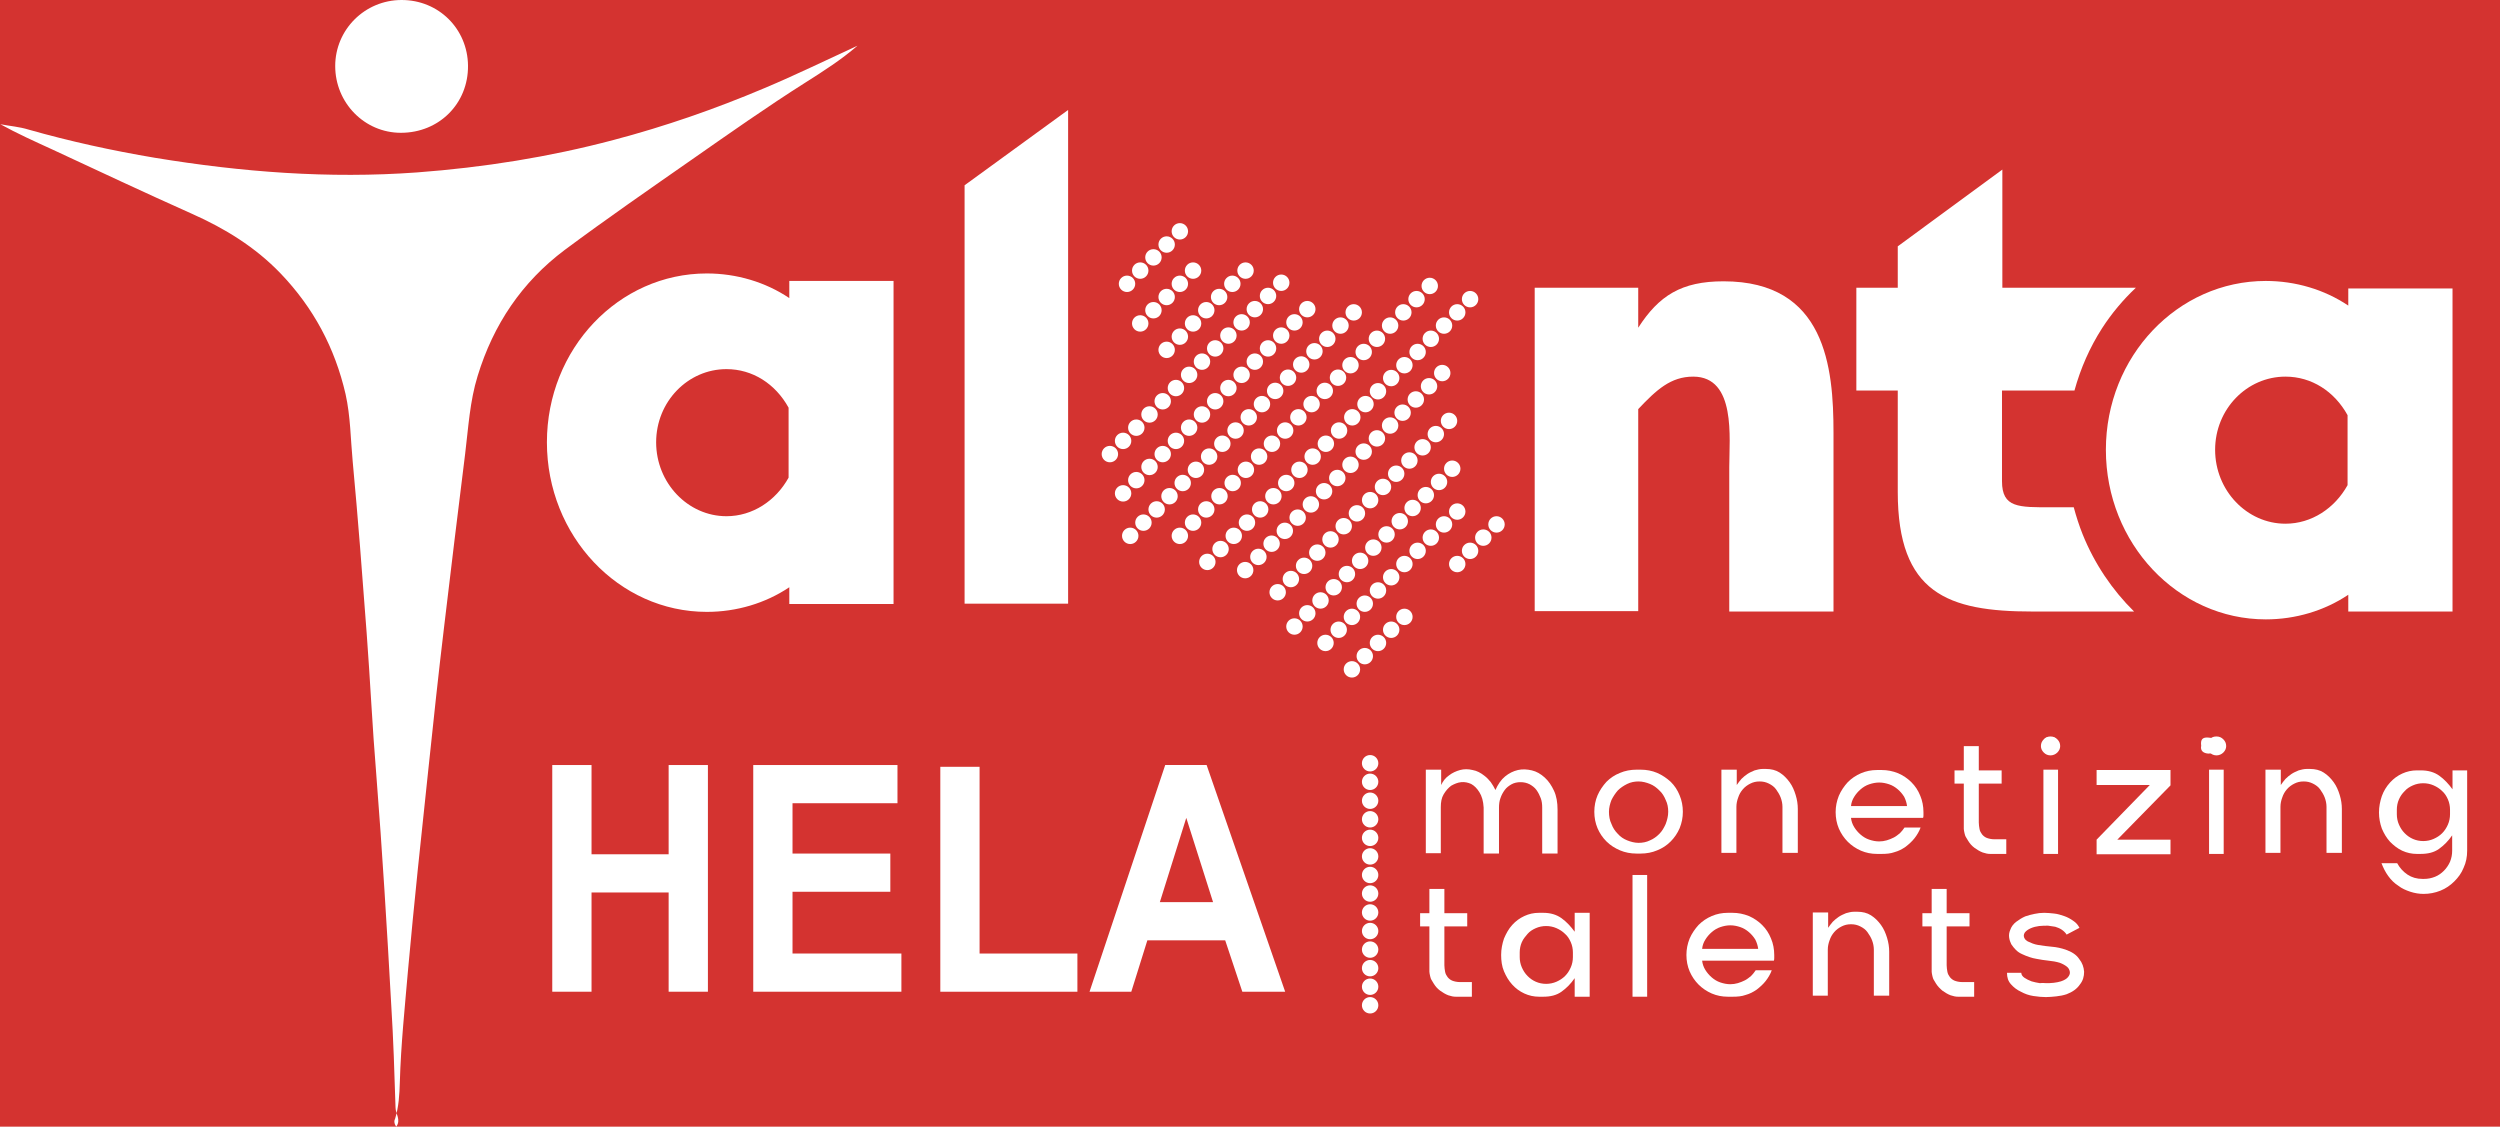 <?xml version="1.0" encoding="utf-8"?>
<!-- Generator: Adobe Illustrator 26.0.0, SVG Export Plug-In . SVG Version: 6.00 Build 0)  -->
<svg version="1.1" id="Layer_1" xmlns="http://www.w3.org/2000/svg" xmlns:xlink="http://www.w3.org/1999/xlink" x="0px" y="0px"
	 viewBox="0 0 700.3 315.6" style="enable-background:new 0 0 700.3 315.6;" xml:space="preserve">
<style type="text/css">
	.st0{fill:#070808;}
	.st1{fill:#D43330;}
	.st2{fill:#5CBA4F;}
	.st3{fill:#E72326;}
	.st4{fill:#FFFFFF;}
</style>
<rect id="XMLID_2324_" x="-42.4" y="-148.2" class="st1" width="792" height="612"/>
<g id="XMLID_457_">
	<g id="XMLID_1197_">
		<g id="XMLID_1379_">
			<circle id="XMLID_1384_" class="st4" cx="330.5" cy="64.8" r="2.3"/>
			<circle id="XMLID_1383_" class="st4" cx="326.8" cy="68.5" r="2.3"/>
			<circle id="XMLID_1382_" class="st4" cx="323.1" cy="72.1" r="2.3"/>
			<circle id="XMLID_1381_" class="st4" cx="319.4" cy="75.8" r="2.3"/>
			<circle id="XMLID_1380_" class="st4" cx="315.7" cy="79.5" r="2.3"/>
		</g>
		<g id="XMLID_1373_">
			<circle id="XMLID_1378_" class="st4" cx="334.2" cy="75.8" r="2.3"/>
			<circle id="XMLID_1377_" class="st4" cx="330.5" cy="79.5" r="2.3"/>
			<circle id="XMLID_1376_" class="st4" cx="326.8" cy="83.2" r="2.3"/>
			<circle id="XMLID_1375_" class="st4" cx="323.1" cy="86.9" r="2.3"/>
			<circle id="XMLID_1374_" class="st4" cx="319.4" cy="90.6" r="2.3"/>
		</g>
		<g id="XMLID_1365_">
			<circle id="XMLID_1372_" class="st4" cx="348.9" cy="75.8" r="2.3"/>
			<circle id="XMLID_1371_" class="st4" cx="345.2" cy="79.5" r="2.3"/>
			<circle id="XMLID_1370_" class="st4" cx="341.5" cy="83.2" r="2.3"/>
			<circle id="XMLID_1369_" class="st4" cx="337.9" cy="86.9" r="2.3"/>
			<circle id="XMLID_1368_" class="st4" cx="334.2" cy="90.6" r="2.3"/>
			<circle id="XMLID_1367_" class="st4" cx="330.5" cy="94.3" r="2.3"/>
			<circle id="XMLID_1366_" class="st4" cx="326.8" cy="98" r="2.3"/>
		</g>
		<g id="XMLID_1350_">
			<circle id="XMLID_1364_" class="st4" cx="358.9" cy="79.2" r="2.3"/>
			<circle id="XMLID_1363_" class="st4" cx="355.2" cy="82.9" r="2.3"/>
			<circle id="XMLID_1362_" class="st4" cx="351.5" cy="86.6" r="2.3"/>
			<circle id="XMLID_1361_" class="st4" cx="347.8" cy="90.3" r="2.3"/>
			<circle id="XMLID_1360_" class="st4" cx="344.1" cy="94" r="2.3"/>
			<circle id="XMLID_1359_" class="st4" cx="340.4" cy="97.6" r="2.3"/>
			<circle id="XMLID_1358_" class="st4" cx="336.7" cy="101.3" r="2.3"/>
			<circle id="XMLID_1357_" class="st4" cx="333.1" cy="105" r="2.3"/>
			<circle id="XMLID_1356_" class="st4" cx="329.4" cy="108.7" r="2.3"/>
			<circle id="XMLID_1355_" class="st4" cx="325.7" cy="112.4" r="2.3"/>
			<circle id="XMLID_1354_" class="st4" cx="322" cy="116.1" r="2.3"/>
			<circle id="XMLID_1353_" class="st4" cx="318.3" cy="119.8" r="2.3"/>
			<circle id="XMLID_1352_" class="st4" cx="314.6" cy="123.5" r="2.3"/>
			<circle id="XMLID_1351_" class="st4" cx="310.9" cy="127.2" r="2.3"/>
		</g>
		<g id="XMLID_1334_">
			<circle id="XMLID_1349_" class="st4" cx="366.2" cy="86.6" r="2.3"/>
			<circle id="XMLID_1348_" class="st4" cx="362.6" cy="90.3" r="2.3"/>
			<circle id="XMLID_1347_" class="st4" cx="358.9" cy="94" r="2.3"/>
			<circle id="XMLID_1346_" class="st4" cx="355.2" cy="97.6" r="2.3"/>
			<circle id="XMLID_1345_" class="st4" cx="351.5" cy="101.3" r="2.3"/>
			<circle id="XMLID_1344_" class="st4" cx="347.8" cy="105" r="2.3"/>
			<circle id="XMLID_1343_" class="st4" cx="344.1" cy="108.7" r="2.3"/>
			<circle id="XMLID_1342_" class="st4" cx="340.4" cy="112.4" r="2.3"/>
			<circle id="XMLID_1341_" class="st4" cx="336.7" cy="116.1" r="2.3"/>
			<circle id="XMLID_1340_" class="st4" cx="333.1" cy="119.8" r="2.3"/>
			<circle id="XMLID_1339_" class="st4" cx="329.4" cy="123.5" r="2.3"/>
			<circle id="XMLID_1338_" class="st4" cx="325.7" cy="127.2" r="2.3"/>
			<circle id="XMLID_1337_" class="st4" cx="322" cy="130.8" r="2.3"/>
			<circle id="XMLID_1336_" class="st4" cx="318.3" cy="134.5" r="2.3"/>
			<circle id="XMLID_1335_" class="st4" cx="314.6" cy="138.2" r="2.3"/>
		</g>
		<g id="XMLID_1318_">
			<circle id="XMLID_1333_" class="st4" cx="368.2" cy="98.4" r="2.3"/>
			<circle id="XMLID_1332_" class="st4" cx="364.5" cy="102.1" r="2.3"/>
			<circle id="XMLID_1331_" class="st4" cx="360.8" cy="105.8" r="2.3"/>
			<circle id="XMLID_1330_" class="st4" cx="357.2" cy="109.5" r="2.3"/>
			<circle id="XMLID_1329_" class="st4" cx="353.5" cy="113.2" r="2.3"/>
			<circle id="XMLID_1328_" class="st4" cx="349.8" cy="116.9" r="2.3"/>
			<circle id="XMLID_1327_" class="st4" cx="346.1" cy="120.6" r="2.3"/>
			<circle id="XMLID_1326_" class="st4" cx="342.4" cy="124.3" r="2.3"/>
			<circle id="XMLID_1325_" class="st4" cx="338.7" cy="127.9" r="2.3"/>
			<circle id="XMLID_1324_" class="st4" cx="335" cy="131.6" r="2.3"/>
			<circle id="XMLID_1323_" class="st4" cx="331.3" cy="135.3" r="2.3"/>
			<circle id="XMLID_1322_" class="st4" cx="327.6" cy="139" r="2.3"/>
			<circle id="XMLID_1321_" class="st4" cx="324" cy="142.7" r="2.3"/>
			<circle id="XMLID_1320_" class="st4" cx="320.3" cy="146.4" r="2.3"/>
			<circle id="XMLID_1319_" class="st4" cx="316.6" cy="150.1" r="2.3"/>
		</g>
		<g id="XMLID_1304_">
			<circle id="XMLID_1317_" class="st4" cx="374.8" cy="105.8" r="2.3"/>
			<circle id="XMLID_1316_" class="st4" cx="371.1" cy="109.5" r="2.3"/>
			<circle id="XMLID_1315_" class="st4" cx="367.4" cy="113.2" r="2.3"/>
			<circle id="XMLID_1314_" class="st4" cx="363.7" cy="116.9" r="2.3"/>
			<circle id="XMLID_1313_" class="st4" cx="360" cy="120.6" r="2.3"/>
			<circle id="XMLID_1312_" class="st4" cx="356.3" cy="124.3" r="2.3"/>
			<circle id="XMLID_1311_" class="st4" cx="352.7" cy="127.9" r="2.3"/>
			<circle id="XMLID_1310_" class="st4" cx="349" cy="131.6" r="2.3"/>
			<circle id="XMLID_1309_" class="st4" cx="345.3" cy="135.3" r="2.3"/>
			<circle id="XMLID_1308_" class="st4" cx="341.6" cy="139" r="2.3"/>
			<circle id="XMLID_1307_" class="st4" cx="337.9" cy="142.7" r="2.3"/>
			<circle id="XMLID_1306_" class="st4" cx="334.2" cy="146.4" r="2.3"/>
			<circle id="XMLID_1305_" class="st4" cx="330.5" cy="150.1" r="2.3"/>
		</g>
		<g id="XMLID_1300_">
			<circle id="XMLID_1303_" class="st4" cx="379.2" cy="87.5" r="2.3"/>
			<circle id="XMLID_1302_" class="st4" cx="375.5" cy="91.2" r="2.3"/>
			<circle id="XMLID_1301_" class="st4" cx="371.8" cy="94.9" r="2.3"/>
		</g>
		<g id="XMLID_1292_">
			<circle id="XMLID_1299_" class="st4" cx="400.5" cy="80.1" r="2.3"/>
			<circle id="XMLID_1298_" class="st4" cx="396.8" cy="83.8" r="2.3"/>
			<circle id="XMLID_1297_" class="st4" cx="393.1" cy="87.5" r="2.3"/>
			<circle id="XMLID_1296_" class="st4" cx="389.4" cy="91.2" r="2.3"/>
			<circle id="XMLID_1295_" class="st4" cx="385.7" cy="94.9" r="2.3"/>
			<circle id="XMLID_1294_" class="st4" cx="382" cy="98.6" r="2.3"/>
			<circle id="XMLID_1293_" class="st4" cx="378.3" cy="102.3" r="2.3"/>
		</g>
		<g id="XMLID_1268_">
			<g id="XMLID_1278_">
				<circle id="XMLID_1291_" class="st4" cx="382.5" cy="113.2" r="2.3"/>
				<circle id="XMLID_1290_" class="st4" cx="378.8" cy="116.9" r="2.3"/>
				<circle id="XMLID_1289_" class="st4" cx="375.1" cy="120.6" r="2.3"/>
				<circle id="XMLID_1288_" class="st4" cx="371.4" cy="124.3" r="2.3"/>
				<circle id="XMLID_1287_" class="st4" cx="367.7" cy="127.9" r="2.3"/>
				<circle id="XMLID_1286_" class="st4" cx="364" cy="131.6" r="2.3"/>
				<circle id="XMLID_1285_" class="st4" cx="360.3" cy="135.3" r="2.3"/>
				<circle id="XMLID_1284_" class="st4" cx="356.7" cy="139" r="2.3"/>
				<circle id="XMLID_1283_" class="st4" cx="353" cy="142.7" r="2.3"/>
				<circle id="XMLID_1282_" class="st4" cx="349.3" cy="146.4" r="2.3"/>
				<circle id="XMLID_1281_" class="st4" cx="345.6" cy="150.1" r="2.3"/>
				<circle id="XMLID_1280_" class="st4" cx="341.9" cy="153.8" r="2.3"/>
				<circle id="XMLID_1279_" class="st4" cx="338.2" cy="157.4" r="2.3"/>
			</g>
			<g id="XMLID_1269_">
				<circle id="XMLID_1277_" class="st4" cx="411.8" cy="83.8" r="2.3"/>
				<circle id="XMLID_1276_" class="st4" cx="408.2" cy="87.5" r="2.3"/>
				<circle id="XMLID_1275_" class="st4" cx="404.5" cy="91.2" r="2.3"/>
				<circle id="XMLID_1274_" class="st4" cx="400.8" cy="94.9" r="2.3"/>
				<circle id="XMLID_1273_" class="st4" cx="397.1" cy="98.6" r="2.3"/>
				<circle id="XMLID_1272_" class="st4" cx="393.4" cy="102.3" r="2.3"/>
				<circle id="XMLID_1271_" class="st4" cx="389.7" cy="105.9" r="2.3"/>
				<circle id="XMLID_1270_" class="st4" cx="386" cy="109.6" r="2.3"/>
			</g>
		</g>
		<g id="XMLID_1249_">
			<g id="XMLID_1255_">
				<circle id="XMLID_1267_" class="st4" cx="389.4" cy="119.2" r="2.3"/>
				<circle id="XMLID_1266_" class="st4" cx="385.7" cy="122.8" r="2.3"/>
				<circle id="XMLID_1265_" class="st4" cx="382" cy="126.5" r="2.3"/>
				<circle id="XMLID_1264_" class="st4" cx="378.3" cy="130.2" r="2.3"/>
				<circle id="XMLID_1263_" class="st4" cx="374.6" cy="133.9" r="2.3"/>
				<circle id="XMLID_1262_" class="st4" cx="370.9" cy="137.6" r="2.3"/>
				<circle id="XMLID_1261_" class="st4" cx="367.2" cy="141.3" r="2.3"/>
				<circle id="XMLID_1260_" class="st4" cx="363.5" cy="145" r="2.3"/>
				<circle id="XMLID_1259_" class="st4" cx="359.9" cy="148.7" r="2.3"/>
				<circle id="XMLID_1258_" class="st4" cx="356.2" cy="152.3" r="2.3"/>
				<circle id="XMLID_1257_" class="st4" cx="352.5" cy="156" r="2.3"/>
				<circle id="XMLID_1256_" class="st4" cx="348.8" cy="159.7" r="2.3"/>
			</g>
			<g id="XMLID_1250_">
				<circle id="XMLID_1254_" class="st4" cx="404" cy="104.5" r="2.3"/>
				<circle id="XMLID_1253_" class="st4" cx="400.3" cy="108.2" r="2.3"/>
				<circle id="XMLID_1252_" class="st4" cx="396.6" cy="111.9" r="2.3"/>
				<circle id="XMLID_1251_" class="st4" cx="392.9" cy="115.6" r="2.3"/>
			</g>
		</g>
		<g id="XMLID_1234_">
			<circle id="XMLID_1248_" class="st4" cx="405.9" cy="117.9" r="2.3"/>
			<circle id="XMLID_1247_" class="st4" cx="402.2" cy="121.6" r="2.3"/>
			<circle id="XMLID_1246_" class="st4" cx="398.5" cy="125.3" r="2.3"/>
			<circle id="XMLID_1245_" class="st4" cx="394.8" cy="129" r="2.3"/>
			<circle id="XMLID_1244_" class="st4" cx="391.1" cy="132.7" r="2.3"/>
			<circle id="XMLID_1243_" class="st4" cx="387.4" cy="136.4" r="2.3"/>
			<circle id="XMLID_1242_" class="st4" cx="383.8" cy="140.1" r="2.3"/>
			<circle id="XMLID_1241_" class="st4" cx="380.1" cy="143.8" r="2.3"/>
			<circle id="XMLID_1240_" class="st4" cx="376.4" cy="147.4" r="2.3"/>
			<circle id="XMLID_1239_" class="st4" cx="372.7" cy="151.1" r="2.3"/>
			<circle id="XMLID_1238_" class="st4" cx="369" cy="154.8" r="2.3"/>
			<circle id="XMLID_1237_" class="st4" cx="365.3" cy="158.5" r="2.3"/>
			<circle id="XMLID_1236_" class="st4" cx="361.6" cy="162.2" r="2.3"/>
			<circle id="XMLID_1235_" class="st4" cx="357.9" cy="165.9" r="2.3"/>
		</g>
		<g id="XMLID_1220_">
			<circle id="XMLID_1233_" class="st4" cx="406.8" cy="131.3" r="2.3"/>
			<circle id="XMLID_1232_" class="st4" cx="403.1" cy="135" r="2.3"/>
			<circle id="XMLID_1231_" class="st4" cx="399.4" cy="138.7" r="2.3"/>
			<circle id="XMLID_1230_" class="st4" cx="395.7" cy="142.3" r="2.3"/>
			<circle id="XMLID_1229_" class="st4" cx="392.1" cy="146" r="2.3"/>
			<circle id="XMLID_1228_" class="st4" cx="388.4" cy="149.7" r="2.3"/>
			<circle id="XMLID_1227_" class="st4" cx="384.7" cy="153.4" r="2.3"/>
			<circle id="XMLID_1226_" class="st4" cx="381" cy="157.1" r="2.3"/>
			<circle id="XMLID_1225_" class="st4" cx="377.3" cy="160.8" r="2.3"/>
			<circle id="XMLID_1224_" class="st4" cx="373.6" cy="164.5" r="2.3"/>
			<circle id="XMLID_1223_" class="st4" cx="369.9" cy="168.2" r="2.3"/>
			<circle id="XMLID_1222_" class="st4" cx="366.2" cy="171.8" r="2.3"/>
			<circle id="XMLID_1221_" class="st4" cx="362.6" cy="175.5" r="2.3"/>
		</g>
		<g id="XMLID_1208_">
			<circle id="XMLID_1219_" class="st4" cx="408.2" cy="143.3" r="2.3"/>
			<circle id="XMLID_1218_" class="st4" cx="404.5" cy="146.9" r="2.3"/>
			<circle id="XMLID_1217_" class="st4" cx="400.8" cy="150.6" r="2.3"/>
			<circle id="XMLID_1216_" class="st4" cx="397.1" cy="154.3" r="2.3"/>
			<circle id="XMLID_1215_" class="st4" cx="393.4" cy="158" r="2.3"/>
			<circle id="XMLID_1214_" class="st4" cx="389.7" cy="161.7" r="2.3"/>
			<circle id="XMLID_1213_" class="st4" cx="386" cy="165.4" r="2.3"/>
			<circle id="XMLID_1212_" class="st4" cx="382.3" cy="169.1" r="2.3"/>
			<circle id="XMLID_1211_" class="st4" cx="378.7" cy="172.8" r="2.3"/>
			<circle id="XMLID_1210_" class="st4" cx="375" cy="176.4" r="2.3"/>
			<circle id="XMLID_1209_" class="st4" cx="371.3" cy="180.1" r="2.3"/>
		</g>
		<g id="XMLID_1198_">
			<circle id="XMLID_1207_" class="st4" cx="419.2" cy="146.9" r="2.3"/>
			<circle id="XMLID_1206_" class="st4" cx="415.5" cy="150.6" r="2.3"/>
			<circle id="XMLID_1205_" class="st4" cx="411.8" cy="154.3" r="2.3"/>
			<circle id="XMLID_1204_" class="st4" cx="408.2" cy="158" r="2.3"/>
			<circle id="XMLID_1203_" class="st4" cx="393.4" cy="172.8" r="2.3"/>
			<circle id="XMLID_1202_" class="st4" cx="389.7" cy="176.4" r="2.3"/>
			<circle id="XMLID_1201_" class="st4" cx="386" cy="180.1" r="2.3"/>
			<circle id="XMLID_1200_" class="st4" cx="382.3" cy="183.8" r="2.3"/>
			<circle id="XMLID_1199_" class="st4" cx="378.7" cy="187.5" r="2.3"/>
		</g>
	</g>
	<path id="XMLID_1196_" class="st4" d="M616.6,208.9c-0.2-1.6,0.2-2.4,1.9-2.3c1.3,0.1,2.2,0.2,2.1,1.8c-0.1,1.4,0,2.7-2,2.7
		C617.2,211,616.3,210.3,616.6,208.9z"/>
	<path id="XMLID_1195_" class="st4" d="M574.4,206.6c1.8-0.3,2,0.9,2,2.2c0,1.4-0.5,2-2,2.1c-1.7,0-2.1-0.7-2.1-2.2
		C572.3,207.1,572.8,206.3,574.4,206.6z"/>
	<g id="XMLID_1180_">
		<circle id="XMLID_1194_" class="st4" cx="383.8" cy="213.8" r="2.3"/>
		<circle id="XMLID_1193_" class="st4" cx="383.8" cy="219" r="2.3"/>
		<circle id="XMLID_1192_" class="st4" cx="383.8" cy="224.3" r="2.3"/>
		<circle id="XMLID_1191_" class="st4" cx="383.8" cy="229.5" r="2.3"/>
		<circle id="XMLID_1190_" class="st4" cx="383.8" cy="234.7" r="2.3"/>
		<circle id="XMLID_1189_" class="st4" cx="383.8" cy="239.9" r="2.3"/>
		<circle id="XMLID_1188_" class="st4" cx="383.8" cy="245.1" r="2.3"/>
		<circle id="XMLID_1187_" class="st4" cx="383.8" cy="250.3" r="2.3"/>
		<circle id="XMLID_1186_" class="st4" cx="383.8" cy="255.6" r="2.3"/>
		<circle id="XMLID_1185_" class="st4" cx="383.8" cy="260.8" r="2.3"/>
		<circle id="XMLID_1184_" class="st4" cx="383.8" cy="266" r="2.3"/>
		<circle id="XMLID_1183_" class="st4" cx="383.8" cy="271.2" r="2.3"/>
		<circle id="XMLID_1182_" class="st4" cx="383.8" cy="276.4" r="2.3"/>
		<circle id="XMLID_1181_" class="st4" cx="383.8" cy="281.6" r="2.3"/>
	</g>
	<g id="XMLID_1179_">
		<path class="st4" d="M399.4,239.2v-23.6h4.3v4.3c0.5-1.1,1.2-2,2.2-2.7c0.9-0.7,2-1.2,3.1-1.5c1.1-0.3,2.3-0.3,3.5,0
			c1.2,0.2,2.3,0.8,3.3,1.6c0.7,0.5,1.3,1.2,1.8,1.8c0.5,0.7,0.9,1.4,1.3,2.2c0.7-1.6,1.6-2.9,2.7-3.8c1.1-0.9,2.3-1.5,3.6-1.8
			c1.3-0.3,2.6-0.2,3.9,0.1c1.3,0.3,2.5,1,3.6,2c1.1,1,1.9,2.2,2.6,3.7c0.7,1.5,1,3.3,1,5.3v12.3H432v-12.9c0-0.9-0.1-1.8-0.4-2.6
			c-0.3-0.8-0.7-1.6-1.2-2.3c-0.5-0.7-1.2-1.2-1.9-1.6c-0.8-0.4-1.6-0.6-2.6-0.6c-0.9,0-1.8,0.2-2.5,0.6c-0.7,0.4-1.4,0.9-1.9,1.6
			c-0.5,0.7-0.9,1.4-1.2,2.3c-0.3,0.8-0.4,1.7-0.4,2.6v12.9h-4.3v-12.9c-0.1-1.8-0.5-3.2-1.2-4.3c-0.7-1.1-1.4-1.8-2.3-2.3
			c-0.9-0.4-1.8-0.6-2.8-0.5c-1,0.1-1.9,0.5-2.8,1c-0.8,0.6-1.5,1.4-2.1,2.4c-0.6,1-0.8,2.2-0.8,3.6v12.9H399.4z"/>
		<path class="st4" d="M459.6,215.6c1.6,0,3.2,0.3,4.6,0.9c1.4,0.6,2.7,1.5,3.8,2.5c1.1,1.1,1.9,2.3,2.5,3.8c0.6,1.4,0.9,3,0.9,4.6
			c0,1.6-0.3,3.1-0.9,4.6c-0.6,1.4-1.5,2.7-2.5,3.7c-1.1,1.1-2.3,1.9-3.8,2.5c-1.4,0.6-3,0.9-4.6,0.9h-1.2c-1.6,0-3.2-0.3-4.6-0.9
			c-1.4-0.6-2.7-1.4-3.8-2.5c-1.1-1.1-1.9-2.3-2.5-3.7c-0.6-1.4-0.9-3-0.9-4.6c0-1.6,0.3-3.2,0.9-4.6c0.6-1.4,1.5-2.7,2.5-3.8
			c1.1-1.1,2.3-1.9,3.8-2.5c1.4-0.6,3-0.9,4.6-0.9H459.6z M467.3,227.4c0-1.2-0.2-2.3-0.7-3.3c-0.4-1-1-2-1.8-2.7
			c-0.8-0.8-1.6-1.4-2.6-1.8s-2.1-0.7-3.2-0.7c-1.1,0-2.2,0.2-3.2,0.7s-1.9,1.1-2.6,1.8c-0.7,0.8-1.3,1.7-1.8,2.7
			c-0.4,1-0.7,2.2-0.7,3.3c0,1.2,0.2,2.4,0.7,3.4c0.4,1.1,1,2,1.8,2.8c0.7,0.8,1.6,1.4,2.6,1.8c1,0.4,2.1,0.7,3.2,0.7
			c1.1,0,2.2-0.2,3.2-0.7c1-0.4,1.9-1.1,2.6-1.8c0.8-0.8,1.3-1.7,1.8-2.8C467,229.7,467.3,228.6,467.3,227.4z"/>
		<path class="st4" d="M482.2,239.2v-23.6h4.3v4.3c0.4-0.6,0.8-1.1,1.3-1.7c0.5-0.5,1.1-1,1.7-1.4c0.6-0.4,1.3-0.7,2-1
			c0.7-0.2,1.5-0.4,2.2-0.4h1c1.4,0,2.7,0.3,3.8,1c1.1,0.7,2,1.6,2.8,2.7s1.3,2.3,1.7,3.6c0.4,1.3,0.6,2.6,0.6,3.9v12.3h-4.3v-12.9
			c0-0.9-0.2-1.8-0.5-2.6c-0.3-0.8-0.8-1.6-1.3-2.3s-1.2-1.2-2-1.6c-0.8-0.4-1.6-0.6-2.6-0.6c-1,0-1.8,0.2-2.6,0.6
			c-0.8,0.4-1.5,0.9-2.1,1.6s-1,1.4-1.3,2.3c-0.3,0.8-0.5,1.7-0.5,2.6v12.9H482.2z"/>
		<path class="st4" d="M518.5,229.1c0.1,0.9,0.4,1.8,0.9,2.6c0.5,0.8,1.1,1.5,1.8,2.1c0.7,0.6,1.5,1.1,2.4,1.4
			c0.9,0.3,1.8,0.5,2.8,0.5c0.7,0,1.4-0.1,2.1-0.3c0.7-0.2,1.4-0.5,2-0.8c0.6-0.3,1.2-0.8,1.7-1.2c0.5-0.5,0.9-1,1.3-1.6h4.5
			c-0.4,1.1-1,2.1-1.7,3c-0.7,0.9-1.6,1.7-2.5,2.4c-1,0.7-2,1.2-3.1,1.5c-1.1,0.4-2.3,0.5-3.6,0.5h-1.3c-1.6,0-3.1-0.3-4.5-0.9
			c-1.4-0.6-2.7-1.5-3.7-2.5s-1.9-2.3-2.5-3.7c-0.6-1.4-0.9-3-0.9-4.6s0.3-3.1,0.9-4.6c0.6-1.4,1.5-2.7,2.5-3.8
			c1.1-1.1,2.3-1.9,3.7-2.5c1.4-0.6,2.9-0.9,4.5-0.9h1.3c1.6,0,3.1,0.3,4.6,0.9c1.4,0.6,2.7,1.5,3.7,2.5c1.1,1.1,1.9,2.3,2.5,3.8
			c0.6,1.4,0.9,3,0.9,4.6c0,0.3,0,0.5,0,0.8c0,0.3,0,0.5-0.1,0.8H518.5z M534.2,225.8c-0.1-0.9-0.4-1.8-0.8-2.6
			c-0.5-0.8-1.1-1.5-1.8-2.1c-0.7-0.6-1.5-1.1-2.4-1.4c-0.9-0.3-1.8-0.5-2.8-0.5s-1.9,0.2-2.8,0.5c-0.9,0.3-1.7,0.8-2.4,1.4
			c-0.7,0.6-1.3,1.3-1.8,2.1c-0.5,0.8-0.8,1.6-0.9,2.6H534.2z"/>
		<path class="st4" d="M551.3,235.5c-0.2-0.3-0.4-0.7-0.6-1c-0.2-0.3-0.3-0.7-0.4-1.1c-0.1-0.5-0.2-0.9-0.2-1.2c0-0.3,0-0.7,0-1.1
			v-11.6h-2.6v-3.7h2.6v-6.8h4.2v6.8h6.4v3.7h-6.4v10.9c0,0.6,0.1,1.2,0.2,1.8c0.1,0.6,0.4,1.1,0.7,1.5c0.3,0.4,0.8,0.8,1.3,1
			s1.3,0.4,2.2,0.4h3.3v4.1h-4.4c-0.3,0-0.7,0-1.1-0.1c-0.4-0.1-0.7-0.2-1.1-0.3c-0.8-0.3-1.6-0.8-2.3-1.3
			C552.3,236.9,551.8,236.3,551.3,235.5z"/>
		<path class="st4" d="M574.4,206.3c0.8,0,1.4,0.3,1.9,0.8c0.5,0.5,0.8,1.1,0.8,1.9c0,0.7-0.3,1.3-0.8,1.8c-0.5,0.5-1.2,0.8-1.9,0.8
			c-0.8,0-1.4-0.3-1.9-0.8c-0.5-0.5-0.8-1.1-0.8-1.8c0-0.8,0.3-1.4,0.8-1.9C573.1,206.5,573.7,206.3,574.4,206.3z M572.4,215.6h4.1
			v23.6h-4.1V215.6z"/>
		<path class="st4" d="M587.3,219.8v-4.1H608v4.3l-14.9,15.2H608v4.1h-20.7v-4.1l14.9-15.3H587.3z"/>
		<path class="st4" d="M620.9,206.3c0.8,0,1.4,0.3,1.9,0.8c0.5,0.5,0.8,1.1,0.8,1.9c0,0.7-0.3,1.3-0.8,1.8c-0.5,0.5-1.2,0.8-1.9,0.8
			c-0.8,0-1.4-0.3-1.9-0.8c-0.5-0.5-0.8-1.1-0.8-1.8c0-0.8,0.3-1.4,0.8-1.9C619.5,206.5,620.1,206.3,620.9,206.3z M618.8,215.6h4.1
			v23.6h-4.1V215.6z"/>
		<path class="st4" d="M634.6,239.2v-23.6h4.3v4.3c0.4-0.6,0.8-1.1,1.3-1.7c0.5-0.5,1.1-1,1.7-1.4c0.6-0.4,1.3-0.7,2-1
			c0.7-0.2,1.5-0.4,2.2-0.4h1c1.4,0,2.7,0.3,3.8,1c1.1,0.7,2,1.6,2.8,2.7s1.3,2.3,1.7,3.6c0.4,1.3,0.6,2.6,0.6,3.9v12.3h-4.3v-12.9
			c0-0.9-0.2-1.8-0.5-2.6c-0.3-0.8-0.8-1.6-1.3-2.3s-1.2-1.2-2-1.6c-0.8-0.4-1.6-0.6-2.6-0.6c-1,0-1.8,0.2-2.6,0.6
			c-0.8,0.4-1.5,0.9-2.1,1.6s-1,1.4-1.3,2.3c-0.3,0.8-0.5,1.7-0.5,2.6v12.9H634.6z"/>
		<path class="st4" d="M691.1,215.7v22.6c0,1.7-0.3,3.3-1,4.8c-0.6,1.5-1.5,2.7-2.6,3.8c-1.1,1.1-2.4,2-3.9,2.6
			c-1.5,0.6-3.1,0.9-4.7,0.9c-1.2,0-2.5-0.2-3.7-0.6s-2.4-0.9-3.4-1.7c-1.1-0.7-2-1.6-2.8-2.7c-0.8-1.1-1.4-2.3-1.9-3.6h4.4
			c0.7,1.3,1.7,2.4,2.9,3.2c1.2,0.8,2.6,1.2,4.2,1.2h0.4c1.1,0,2.1-0.2,3.1-0.6c1-0.4,1.8-1,2.5-1.7s1.3-1.6,1.7-2.5
			c0.4-1,0.6-2,0.6-3.1v-4.3c-1.1,1.6-2.3,2.8-3.7,3.8c-1.4,1-3.1,1.4-5.2,1.4H677c-1.4,0-2.8-0.3-4.1-0.9c-1.3-0.6-2.4-1.5-3.4-2.5
			c-1-1.1-1.7-2.3-2.3-3.7c-0.5-1.4-0.8-2.9-0.8-4.5c0-1.6,0.3-3.1,0.8-4.6c0.5-1.4,1.3-2.7,2.3-3.8c1-1.1,2.1-1.9,3.4-2.5
			c1.3-0.6,2.7-0.9,4.1-0.9h1.1c2.1,0,3.8,0.5,5.2,1.5c1.4,1,2.6,2.3,3.7,3.8v-5.3H691.1z M686.3,226.8c0-1-0.2-2-0.6-2.9
			s-0.9-1.7-1.6-2.3c-0.7-0.7-1.5-1.2-2.4-1.6c-0.9-0.4-1.9-0.6-2.9-0.6c-1,0-2,0.2-2.9,0.6c-0.9,0.4-1.7,0.9-2.3,1.6
			c-0.7,0.7-1.2,1.4-1.6,2.3c-0.4,0.9-0.6,1.9-0.6,2.9v1.3c0,1,0.2,2,0.6,2.9c0.4,0.9,0.9,1.7,1.6,2.4s1.4,1.2,2.3,1.6
			c0.9,0.4,1.9,0.6,2.9,0.6c1,0,2-0.2,2.9-0.6s1.7-0.9,2.4-1.6c0.7-0.7,1.2-1.5,1.6-2.4s0.6-1.9,0.6-2.9V226.8z"/>
		<path class="st4" d="M401.6,275.5c-0.2-0.3-0.4-0.7-0.6-1c-0.2-0.3-0.3-0.7-0.4-1.1c-0.1-0.5-0.2-0.9-0.2-1.2c0-0.3,0-0.7,0-1.1
			v-11.6h-2.6v-3.7h2.6v-6.8h4.2v6.8h6.4v3.7h-6.4v10.9c0,0.6,0.1,1.2,0.2,1.8c0.1,0.6,0.4,1.1,0.7,1.5c0.3,0.4,0.8,0.8,1.3,1
			s1.3,0.4,2.2,0.4h3.3v4.1h-4.4c-0.3,0-0.7,0-1.1-0.1c-0.4-0.1-0.7-0.2-1.1-0.3c-0.8-0.3-1.6-0.8-2.3-1.3
			C402.6,276.9,402.1,276.3,401.6,275.5z"/>
		<path class="st4" d="M445.3,255.7v23.5h-4.2V274c-1.1,1.6-2.3,2.8-3.7,3.8c-1.4,1-3.1,1.4-5.1,1.4h-1.2c-1.4,0-2.8-0.3-4.1-0.9
			c-1.3-0.6-2.4-1.4-3.4-2.5c-1-1.1-1.7-2.3-2.3-3.7c-0.6-1.4-0.8-3-0.8-4.6c0-1.6,0.3-3.1,0.8-4.6c0.6-1.4,1.3-2.7,2.3-3.8
			c1-1.1,2.1-1.9,3.4-2.5c1.3-0.6,2.6-0.9,4.1-0.9h1.2c2,0,3.7,0.5,5.1,1.5c1.4,1,2.6,2.3,3.7,3.8v-5.3H445.3z M440.6,266.8
			c0-1-0.2-2-0.6-2.9c-0.4-0.9-0.9-1.7-1.6-2.3c-0.7-0.7-1.5-1.2-2.4-1.6s-1.9-0.6-2.9-0.6c-1,0-2,0.2-2.9,0.6
			c-0.9,0.4-1.7,0.9-2.3,1.6s-1.2,1.4-1.6,2.3c-0.4,0.9-0.6,1.9-0.6,2.9v1.3c0,1,0.2,2,0.6,2.9c0.4,0.9,0.9,1.7,1.6,2.4
			c0.7,0.7,1.4,1.2,2.3,1.6c0.9,0.4,1.9,0.6,2.9,0.6c1,0,2-0.2,2.9-0.6c0.9-0.4,1.7-0.9,2.4-1.6c0.7-0.7,1.2-1.5,1.6-2.4
			s0.6-1.9,0.6-2.9V266.8z"/>
		<path class="st4" d="M457.3,279.2v-34.1h4.1v34.1H457.3z"/>
		<path class="st4" d="M476.8,269.1c0.1,0.9,0.4,1.8,0.9,2.6c0.5,0.8,1.1,1.5,1.8,2.1c0.7,0.6,1.5,1.1,2.4,1.4
			c0.9,0.3,1.8,0.5,2.8,0.5c0.7,0,1.4-0.1,2.1-0.3c0.7-0.2,1.4-0.5,2-0.8c0.6-0.3,1.2-0.8,1.7-1.2c0.5-0.5,0.9-1,1.3-1.6h4.5
			c-0.4,1.1-1,2.1-1.7,3c-0.7,0.9-1.6,1.7-2.5,2.4c-1,0.7-2,1.2-3.1,1.5c-1.1,0.4-2.3,0.5-3.6,0.5H484c-1.6,0-3.1-0.3-4.5-0.9
			c-1.4-0.6-2.7-1.5-3.7-2.5s-1.9-2.3-2.5-3.7c-0.6-1.4-0.9-3-0.9-4.6s0.3-3.1,0.9-4.6c0.6-1.4,1.5-2.7,2.5-3.8
			c1.1-1.1,2.3-1.9,3.7-2.5c1.4-0.6,2.9-0.9,4.5-0.9h1.3c1.6,0,3.1,0.3,4.6,0.9c1.4,0.6,2.7,1.5,3.7,2.5c1.1,1.1,1.9,2.3,2.5,3.8
			c0.6,1.4,0.9,3,0.9,4.6c0,0.3,0,0.5,0,0.8c0,0.3,0,0.5-0.1,0.8H476.8z M492.5,265.8c-0.1-0.9-0.4-1.8-0.8-2.6
			c-0.5-0.8-1.1-1.5-1.8-2.1c-0.7-0.6-1.5-1.1-2.4-1.4c-0.9-0.3-1.8-0.5-2.8-0.5s-1.9,0.2-2.8,0.5c-0.9,0.3-1.7,0.8-2.4,1.4
			c-0.7,0.6-1.3,1.3-1.8,2.1c-0.5,0.8-0.8,1.6-0.9,2.6H492.5z"/>
		<path class="st4" d="M507.8,279.2v-23.6h4.3v4.3c0.4-0.6,0.8-1.1,1.3-1.7c0.5-0.5,1.1-1,1.7-1.4c0.6-0.4,1.3-0.7,2-1
			c0.7-0.2,1.5-0.4,2.2-0.4h1c1.4,0,2.7,0.3,3.8,1c1.1,0.7,2,1.6,2.8,2.7s1.3,2.3,1.7,3.6c0.4,1.3,0.6,2.6,0.6,3.9v12.3h-4.3v-12.9
			c0-0.9-0.2-1.8-0.5-2.6c-0.3-0.8-0.8-1.6-1.3-2.3s-1.2-1.2-2-1.6c-0.8-0.4-1.6-0.6-2.6-0.6c-1,0-1.8,0.2-2.6,0.6
			c-0.8,0.4-1.5,0.9-2.1,1.6s-1,1.4-1.3,2.3c-0.3,0.8-0.5,1.7-0.5,2.6v12.9H507.8z"/>
		<path class="st4" d="M542.3,275.5c-0.2-0.3-0.4-0.7-0.6-1c-0.2-0.3-0.3-0.7-0.4-1.1c-0.1-0.5-0.2-0.9-0.2-1.2c0-0.3,0-0.7,0-1.1
			v-11.6h-2.6v-3.7h2.6v-6.8h4.2v6.8h6.4v3.7h-6.4v10.9c0,0.6,0.1,1.2,0.2,1.8c0.1,0.6,0.4,1.1,0.7,1.5c0.3,0.4,0.8,0.8,1.3,1
			s1.3,0.4,2.2,0.4h3.3v4.1h-4.4c-0.3,0-0.7,0-1.1-0.1c-0.4-0.1-0.7-0.2-1.1-0.3c-0.8-0.3-1.6-0.8-2.3-1.3
			C543.4,276.9,542.8,276.3,542.3,275.5z"/>
		<path class="st4" d="M573.2,275.4c0.6,0,1.3,0,2.1-0.1c0.7-0.1,1.4-0.2,2-0.4c0.9-0.3,1.6-0.7,2-1.2c0.4-0.5,0.6-1,0.5-1.5
			c-0.1-0.5-0.3-1-0.8-1.4c-0.5-0.4-1.2-0.8-2-1.1c-1-0.3-2.1-0.5-3.2-0.6s-2.2-0.3-3.3-0.5c-0.7-0.1-1.4-0.3-2-0.5
			c-0.7-0.2-1.3-0.5-2-0.8c-0.7-0.3-1.3-0.7-1.8-1.2c-0.5-0.5-0.9-1-1.3-1.6c-0.3-0.6-0.5-1.2-0.6-1.9c-0.1-0.7,0-1.4,0.3-2.1
			c0.3-0.9,0.9-1.7,1.7-2.3c0.8-0.6,1.6-1.1,2.5-1.5c0.8-0.3,1.7-0.5,2.6-0.7c0.9-0.2,1.8-0.3,2.7-0.3c0.9,0,1.8,0.1,2.8,0.2
			c1,0.1,1.9,0.4,2.8,0.7c0.9,0.3,1.8,0.8,2.5,1.3c0.8,0.5,1.4,1.2,1.8,2l-3.6,1.9c-0.3-0.5-0.8-1-1.4-1.4s-1.2-0.6-1.8-0.8
			c-0.5-0.1-1.2-0.2-2-0.3c-0.8,0-1.6,0-2.5,0.1c-0.8,0.1-1.6,0.3-2.3,0.6s-1.3,0.7-1.7,1.2c-0.2,0.3-0.3,0.6-0.3,0.9
			c0,0.3,0.1,0.6,0.3,0.9c0.2,0.3,0.5,0.5,0.8,0.7c0.4,0.2,0.9,0.4,1.4,0.6c0.5,0.2,1,0.3,1.5,0.4c1.3,0.2,2.6,0.4,3.9,0.5
			c1.3,0.1,2.6,0.4,3.8,0.8c1.7,0.6,3,1.4,3.8,2.6c0.9,1.1,1.3,2.3,1.4,3.6c0,1.3-0.3,2.5-1.2,3.6c-0.8,1.2-2.1,2.1-3.7,2.7
			c-0.9,0.3-1.9,0.5-2.9,0.6c-1,0.1-2,0.2-2.9,0.2c-1,0-2.2-0.1-3.5-0.3c-1.3-0.2-2.4-0.6-3.5-1.2c-1.1-0.5-2-1.2-2.8-2.1
			s-1.1-1.9-1.1-3.2h4c0,0.5,0.3,1,0.9,1.4s1.2,0.7,2,1c0.8,0.2,1.5,0.4,2.3,0.5C572.2,275.3,572.8,275.4,573.2,275.4z"/>
	</g>
	<g id="XMLID_1178_">
		<path class="st4" d="M154.7,277.8v-63.5h11v25h21.6v-25h11v63.5h-11V250h-21.6v27.8H154.7z"/>
		<path class="st4" d="M211,277.8v-63.5h40.4V225H222v14.1h27.4v10.7H222v17.3h30.5v10.7H211z"/>
		<path class="st4" d="M263.4,277.8v-63h11v52.3h27.4v10.7H263.4z"/>
		<path class="st4" d="M360,277.8h-12l-4.8-14.4h-21.8l-4.5,14.4h-11.7l21.2-63.5h11.6L360,277.8z M339.8,252.7l-7.5-23.6l-7.4,23.6
			H339.8z"/>
	</g>
	<g id="XMLID_458_">
		<path id="XMLID_1177_" class="st4" d="M111,315.6c1.4-1.9-0.2-3.6-0.2-5.3c-0.3-9.6-0.6-19.1-1.2-28.7
			c-1.2-21.6-2.5-43.1-4.2-64.7c-1.1-13.2-1.7-26.5-2.7-39.7c-1.2-16-2.4-31.9-3.9-47.9c-0.6-6.3-0.6-12.6-2-18.9
			c-3-13-9-24.2-18.2-33.8C71.5,69.2,63,64,53.8,59.9c-13.2-5.9-26.2-12-39.3-18.1c-4.8-2.2-9.7-4.4-14.4-7c2.6,0.5,5.3,0.7,7.9,1.5
			c11.6,3.3,23.5,5.9,35.4,7.9c24.3,4,48.7,5.9,73.4,4.1c18.7-1.4,37-4.3,55.1-9.1c14.4-3.8,28.5-8.7,42.2-14.5
			c8.8-3.7,17.4-7.9,26.1-11.9c-4.5,3.9-9.5,7.1-14.4,10.2c-10.9,6.9-21.4,14.3-32,21.7c-11.9,8.3-23.9,16.6-35.6,25.3
			c-12,9-20,20.9-24.4,35.3c-2.2,7.1-2.6,14.5-3.5,21.8c-2,16.2-4,32.3-5.9,48.5c-1.6,13.3-3,26.5-4.4,39.8c-2,18.7-4,37.5-5.7,56.3
			c-0.9,10.5-2,20.9-2.3,31.5c-0.1,3.4-0.3,6.8-1.3,10.1C110.4,313.9,110.3,314.6,111,315.6z"/>
		<path id="XMLID_1176_" class="st4" d="M112.5,0c10.4,0,18.5,8.1,18.6,18.4c0.1,10.6-8.1,18.8-18.8,18.8
			c-10.2,0-18.4-8.4-18.4-18.7C93.9,8.3,102.2,0,112.5,0z"/>
		<g id="XMLID_465_">
			<path id="XMLID_468_" class="st4" d="M221.1,78.7h29.2v90.5h-29.2v-4.7c-6.7,4.5-14.8,6.9-23.1,6.9c-24.7,0-44.8-21.3-44.8-47.5
				c0-26.2,20.1-47.3,44.8-47.3c8.3,0,16.4,2.4,23.1,6.9V78.7z M220.9,114.2c-3.7-6.7-10.1-10.8-17.4-10.8
				c-10.8,0-19.7,9.1-19.7,20.5c0,11.4,8.9,20.7,19.7,20.7c7.3,0,13.8-4.3,17.4-10.8V114.2z"/>
			<path id="XMLID_466_" class="st4" d="M270.2,51.9l29-21.1v138.3h-29V51.9z"/>
		</g>
		<path id="XMLID_463_" class="st4" d="M482.8,78.8c28.6,0,30.8,24.1,30.8,42.4v50.1h-29.2v-40.4c0-8.1,2-25.4-10.1-25.4
			c-6.3,0-10.3,3.7-15.4,9.1v56.6h-29V80.6h29v11.2C464.7,82.8,471,78.8,482.8,78.8z"/>
		<path id="XMLID_462_" class="st4" d="M583.4,149.7c-1-2.5-1.8-5-2.5-7.6h-6.3c-9.1,0-13.8,0.2-13.8-7.3v-25.4h20.3
			c1.7-6.2,4.3-12.1,7.7-17.4c2.7-4.2,5.9-8,9.5-11.4h-37.4V47.5L531.6,69v11.6h-11.6v28.8h11.6v28.4c0,28.4,14,33.5,37.7,33.5h28.5
			C591.7,165.3,586.7,157.9,583.4,149.7z"/>
		<path id="XMLID_459_" class="st4" d="M657.8,80.8H687v90.5h-29.2v-4.7c-6.7,4.5-14.8,6.9-23.1,6.9c-24.7,0-44.8-21.3-44.8-47.5
			c0-26.2,20.1-47.3,44.8-47.3c8.3,0,16.4,2.4,23.1,6.9V80.8z M657.6,116.3c-3.7-6.7-10.1-10.8-17.4-10.8
			c-10.8,0-19.7,9.1-19.7,20.5c0,11.4,8.9,20.7,19.7,20.7c7.3,0,13.8-4.3,17.4-10.8V116.3z"/>
	</g>
</g>
</svg>
